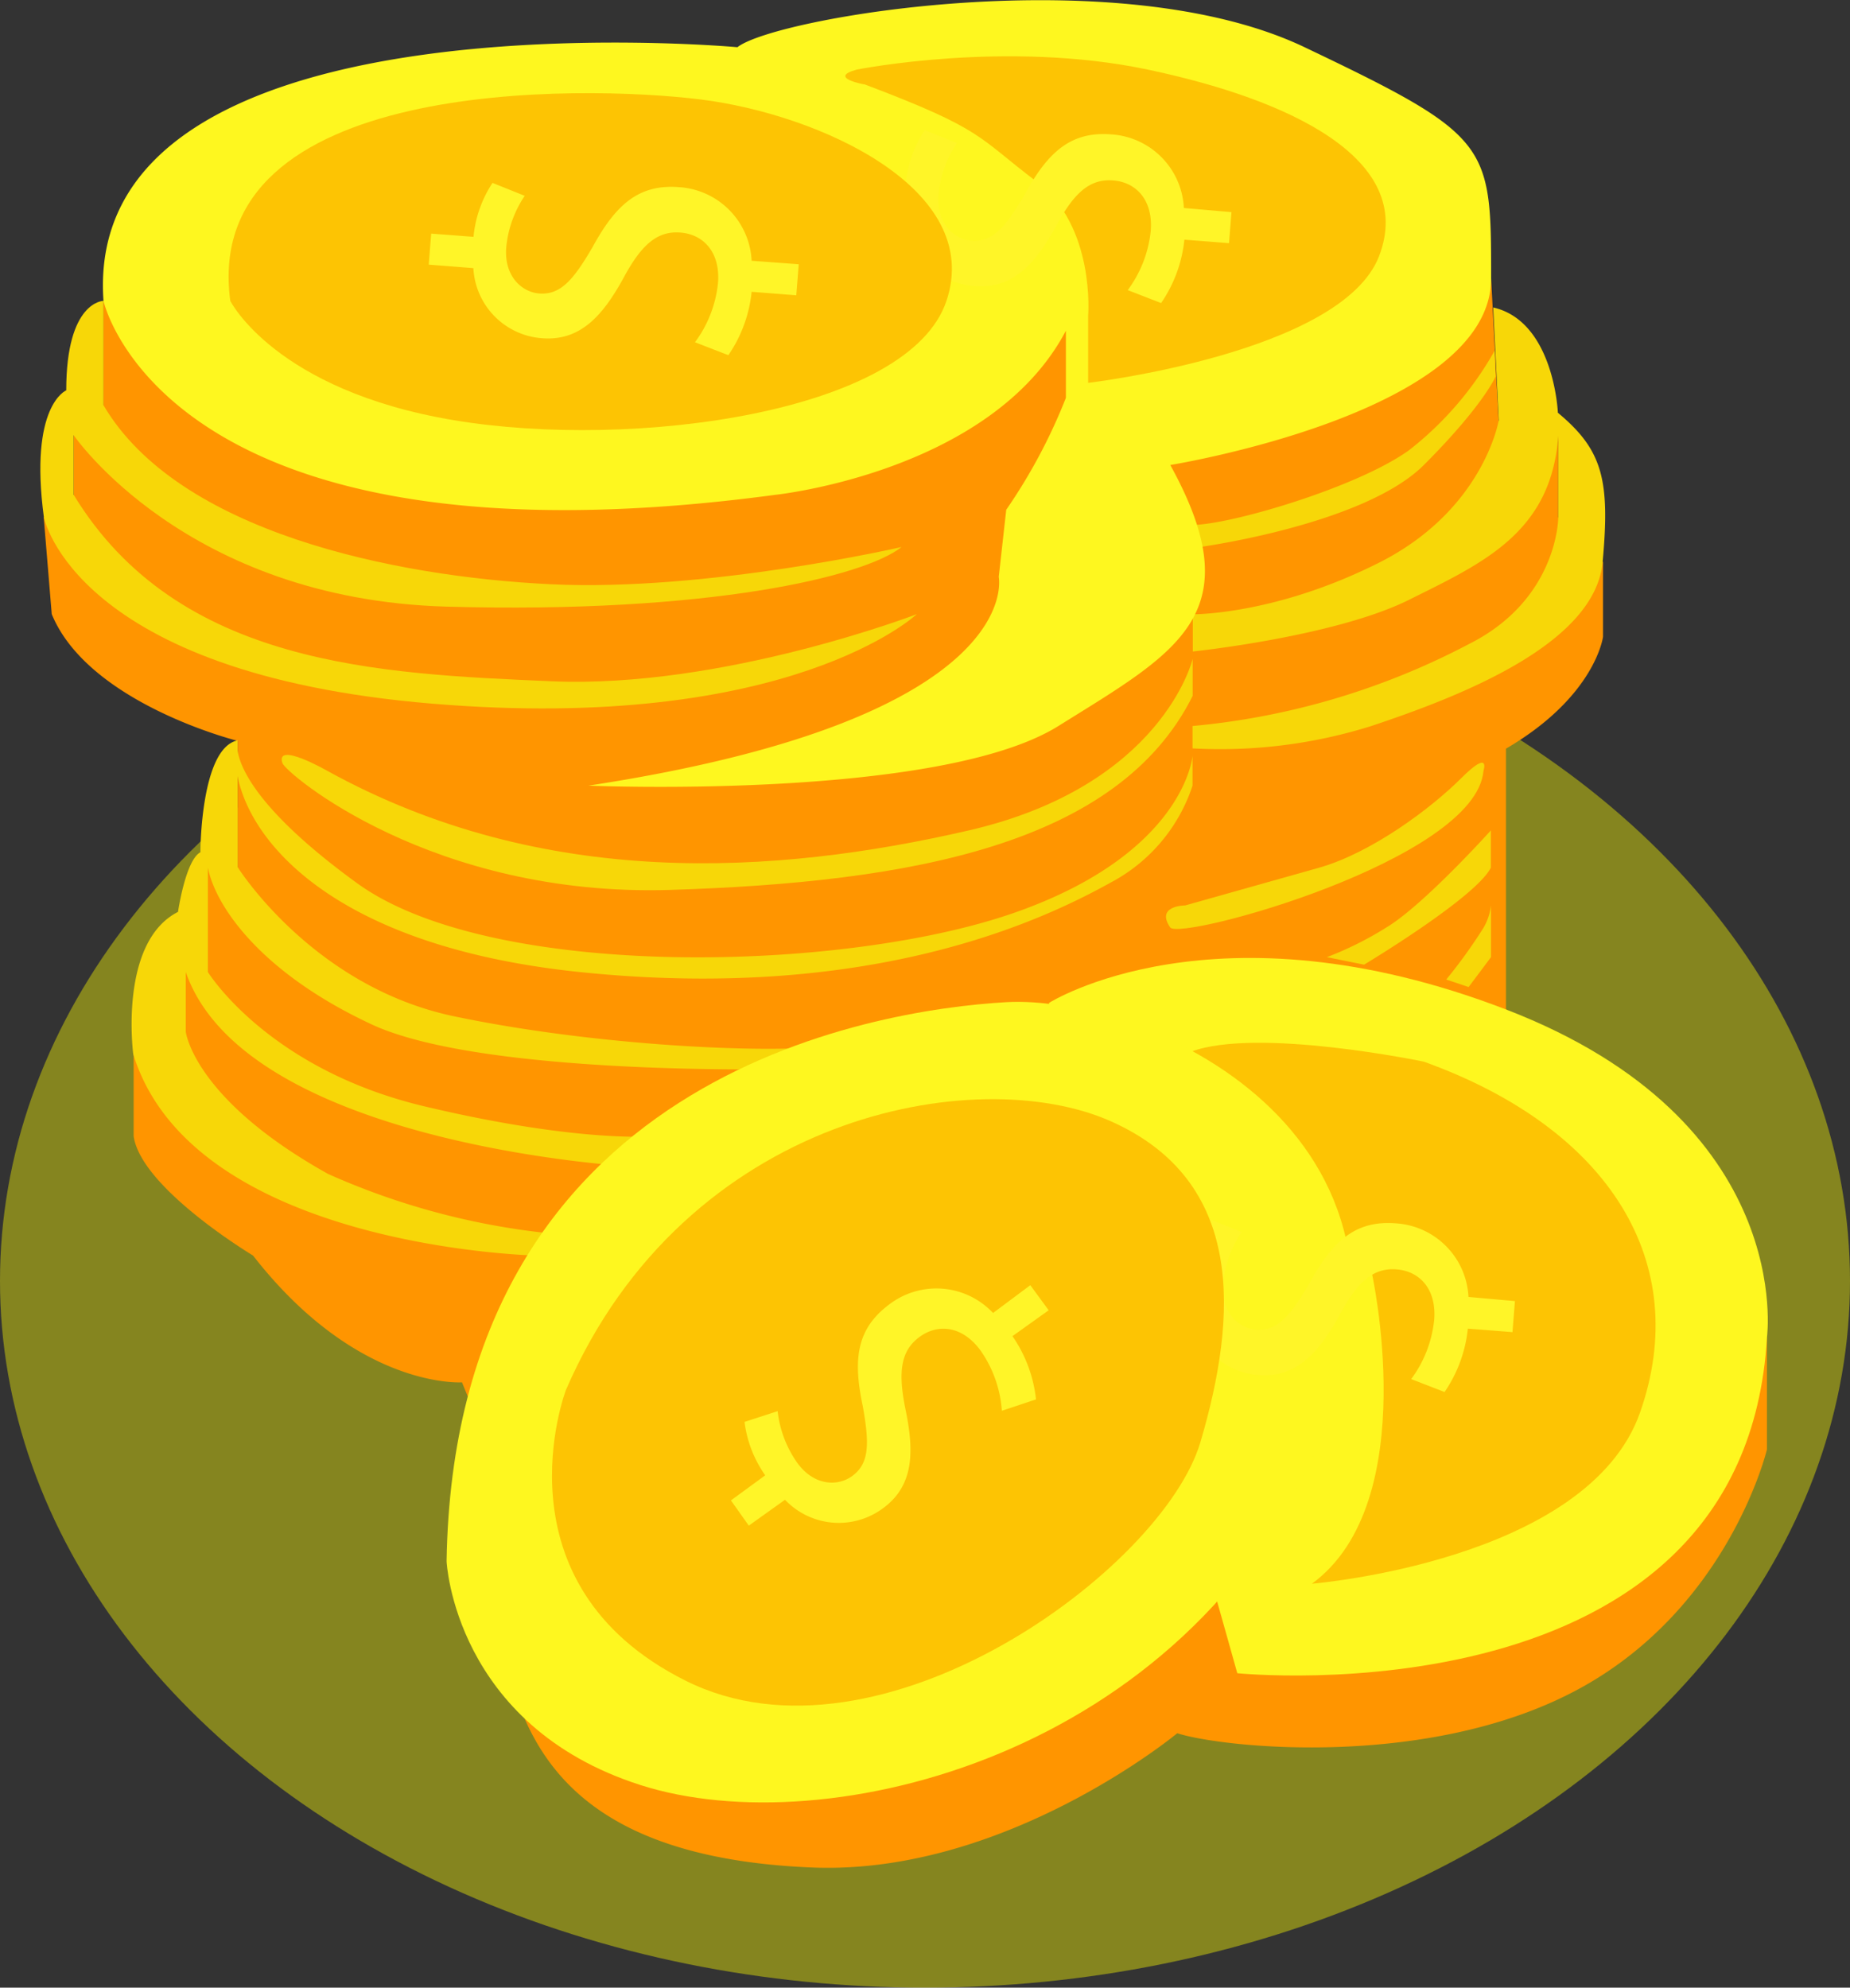 <svg xmlns="http://www.w3.org/2000/svg" viewBox="0 0 143 153.67"><rect x="0" y="0" width="143" height="153.67" fill="#333333" stroke="none"/><defs><style>.cls-1{fill:#ff0;opacity:0.4;}.cls-2{fill:#ff9500;}.cls-3{fill:#f7d708;}.cls-4{fill:#fef71f;}.cls-5{fill:#fdc403;}.cls-6{fill:#fff528;}</style></defs><title>g1</title><g id="圖層_2" data-name="圖層 2"><g id="圖層_1-2" data-name="圖層 1"><ellipse class="cls-1" cx="71.5" cy="99.03" rx="71.5" ry="54.64"/><path class="cls-2" d="M136.58,103.41v8.65s-2.88,12.11-14.42,18.45S94.49,135.13,91,134c0,0-13.26,11-28.25,10.38S42.59,138,40.29,132.24s-.58-15.57-.58-15.57l-4-9.8s-8.07.58-16.15-9.8c0,0-8.65-5.19-9.23-9.23V81.5l4-1.73V75.16h1.73V67.08h2.31v-9.8S6.84,54.4,4,47.48L3.38,40l2.31-1.73V33.64L8,31.33V23.26L14.34,21s1.73-7.5,5.19-9.23S34.52,5.38,42,5.38,60.47,6.54,61,6.54s1.73-2.88,7.5-4S92.76.19,102,6.54a41.86,41.86,0,0,1,13.26,15l.58,11,4.61,1.15V40l3.46,3.46v5.77s-.58,4.61-7.5,8.65V78Z"/><path class="cls-3" d="M41.44,97.07S14.91,96.49,10.3,81.5c0,0-1.15-8.65,3.46-11,0,0,.58-4,1.73-4.61,0,0,0-8.07,2.88-8.65v9.8s5.77,9.23,16.72,11.53,24.22,2.88,28.83,2.31L61,82.65s-23.64.58-32.29-3.46S16.64,70,16.07,67.08v8.07s4.61,7.5,16.72,10.38,17.88,2.31,17.88,2.31l-2.31,2.31s-29.41-1.73-34-15v4.61s.58,5.19,11,11a56.1,56.1,0,0,0,17.3,4.61Z"/><path class="cls-3" d="M92.18,58.43v2.31a13.12,13.12,0,0,1-6.34,7.5c-5.19,2.88-18.45,9.23-40.94,6.92S17.22,61.89,18.37,57.28c0,0-1.15,3.46,9.23,11s37.48,6.92,50.74,2.31S92.18,58.43,92.18,58.43Z"/><path class="cls-3" d="M21.83,59c.26.77,11.53,10.38,30,9.8s34.6-3.46,40.36-15V50.94s-2.31,9.8-17.3,13.26S42,68.81,25.29,59.59C25.29,59.59,21.26,57.28,21.83,59Z"/><path class="cls-3" d="M8,23.26s-2.88,0-2.88,6.92c0,0-2.88,1.15-1.73,9.8,0,0,2.31,12.11,30,14.42s37.48-6.92,37.48-6.92-15,5.77-28.25,5.19S13.76,51.51,5.69,38.25V33.64S14.34,46.33,34.52,46.9s32.29-2.31,35.17-4.61c0,0-15,3.46-27.1,2.88S13.76,41.14,8,31.33Z"/><path class="cls-3" d="M90.45,71.7c.72,1.07,23.64-5.19,24.22-12.11,0,0,.58-1.73-1.73.58s-6.92,5.77-11,6.92S91.61,70,91.61,70,89.3,70,90.45,71.7Z"/><path class="cls-3" d="M105.44,74.58s8.65-5.19,9.8-7.5V64.2s-5.19,5.77-8.07,7.5A26.29,26.29,0,0,1,102.56,74Z"/><path class="cls-3" d="M111.79,75.73a39.31,39.31,0,0,0,2.88-4,4.46,4.46,0,0,0,.58-1.73v4l-1.73,2.31Z"/><path class="cls-3" d="M92.18,56.13v1.73A39,39,0,0,0,106,56.13c6.92-2.31,17.3-6.34,17.88-12.69s0-8.65-3.46-11.53c0,0-.29-7.06-5-8.14l.43,8.72s-1.15,6.92-9.23,11-14.42,4-14.42,4v2.88s11-1.15,16.72-4,11-5.19,11.53-12.69V40s0,6.34-6.92,9.8A57,57,0,0,1,92.18,56.13Z"/><path class="cls-3" d="M92.76,42.29s12.69-1.73,17.3-6.34,5.55-6.85,5.55-6.85l-.07-2a25.8,25.8,0,0,1-6.63,7.71c-4,2.88-13.84,5.77-16.72,5.77Z"/><path class="cls-4" d="M45.48,60.74s27.1,1.15,36.33-4.61,15-8.65,8.65-20.18c0,0,24.8-4,24.8-14.42s0-11-14.42-17.88S59.89,1.35,57,3.65C57,3.65,6.26-1,8,23.26c0,0,4.61,21.34,51.9,15,0,0,16.72-1.73,22.49-12.69v5.19a42.82,42.82,0,0,1-4.61,8.65l-.58,5.19S79.5,55.55,45.48,60.74Z"/><path class="cls-4" d="M95.64,129.36s39.21,4,40.94-25.95c0,0,2.31-16.72-20.18-25.37s-35.32-.5-35.32-.5Z"/><path class="cls-5" d="M101.41,122.44s21.34-1.73,25.37-13.26-2.31-21.91-16.72-27.1c0,0-12.88-2.69-18-.77L106,98.22S110.06,116.1,101.41,122.44Z"/><path class="cls-4" d="M34.52,120.71s.58,12.69,15,17.3S91.61,135.7,102,111.48s-13.84-34.6-24.22-34S35.1,83.23,34.52,120.71Z"/><path class="cls-5" d="M66.23,5.38s11.53-2.31,22.49,0S109.48,12.3,106.6,19.8s-22.49,9.8-22.49,9.8V24.41s.58-6.92-4-10.38-4-4-13.26-7.5C66.81,6.54,63.93,6,66.23,5.38Z"/><path class="cls-6" d="M95.19,16.4,95,18.8l-3.45-.27a10.55,10.55,0,0,1-1.8,4.9l-2.58-1a9.23,9.23,0,0,0,1.78-4.6c.18-2.37-1.13-3.74-2.9-3.88s-3,.89-4.41,3.52c-1.58,2.87-3.31,4.88-6.28,4.65A5.73,5.73,0,0,1,70,16.65l-3.45-.27.19-2.4,3.27.25a9.11,9.11,0,0,1,1.47-4.17l2.49,1a8.56,8.56,0,0,0-1.43,4c-.17,2.22,1.21,3.45,2.56,3.55,1.68.13,2.69-1.15,4.11-3.58,1.8-3.3,3.58-4.89,6.7-4.64a6,6,0,0,1,5.6,5.69Z"/><path class="cls-6" d="M117.1,100.59l-.19,2.4-3.45-.27a10.55,10.55,0,0,1-1.8,4.9l-2.58-1a9.23,9.23,0,0,0,1.78-4.6c.18-2.37-1.13-3.74-2.9-3.88s-3,.89-4.41,3.52c-1.58,2.87-3.31,4.88-6.28,4.65A5.73,5.73,0,0,1,92,100.84l-3.45-.27.19-2.4,3.27.25a9.11,9.11,0,0,1,1.47-4.17l2.49,1a8.56,8.56,0,0,0-1.43,4c-.17,2.22,1.21,3.45,2.56,3.55,1.68.13,2.69-1.15,4.11-3.58,1.8-3.3,3.58-4.89,6.7-4.64a6,6,0,0,1,5.6,5.69Z"/><path class="cls-5" d="M17.8,23.26s3.46,6.92,17.3,9.23,35.17-.58,38.06-9.23-9.8-14.42-19-15.57S15.49,6,17.8,23.26Z"/><path class="cls-6" d="M61.74,20.43l-.19,2.4-3.45-.27a10.55,10.55,0,0,1-1.8,4.9l-2.58-1a9.23,9.23,0,0,0,1.78-4.6c.18-2.37-1.13-3.74-2.9-3.88s-3,.89-4.41,3.52c-1.58,2.87-3.31,4.88-6.28,4.65a5.73,5.73,0,0,1-5.32-5.42l-3.45-.27.19-2.4,3.27.25a9.11,9.11,0,0,1,1.47-4.17l2.49,1a8.56,8.56,0,0,0-1.43,4c-.17,2.22,1.21,3.45,2.56,3.55,1.68.13,2.69-1.15,4.11-3.58,1.8-3.3,3.58-4.89,6.7-4.64a6,6,0,0,1,5.6,5.69Z"/><path class="cls-5" d="M43.75,107.45S38,122.44,53,129.94s36.9-8.65,39.79-18.45,3.46-20.18-6.92-24.8S53,86.11,43.75,107.45Z"/><path class="cls-6" d="M79.64,99.36l1.42,1.94-2.8,2a10.55,10.55,0,0,1,1.82,4.89l-2.64.88a9.23,9.23,0,0,0-1.64-4.65c-1.4-1.92-3.29-2.11-4.72-1.06S69.38,106,70,109c.66,3.21.66,5.85-1.75,7.61a5.73,5.73,0,0,1-7.57-.66l-2.8,2L56.5,116l2.65-1.94a9.11,9.11,0,0,1-1.6-4.13l2.56-.83a8.56,8.56,0,0,0,1.52,4c1.31,1.8,3.16,1.83,4.26,1,1.36-1,1.29-2.62.8-5.39-.78-3.68-.46-6,2.07-7.88a6,6,0,0,1,8,.68Z"/></g></g></svg>